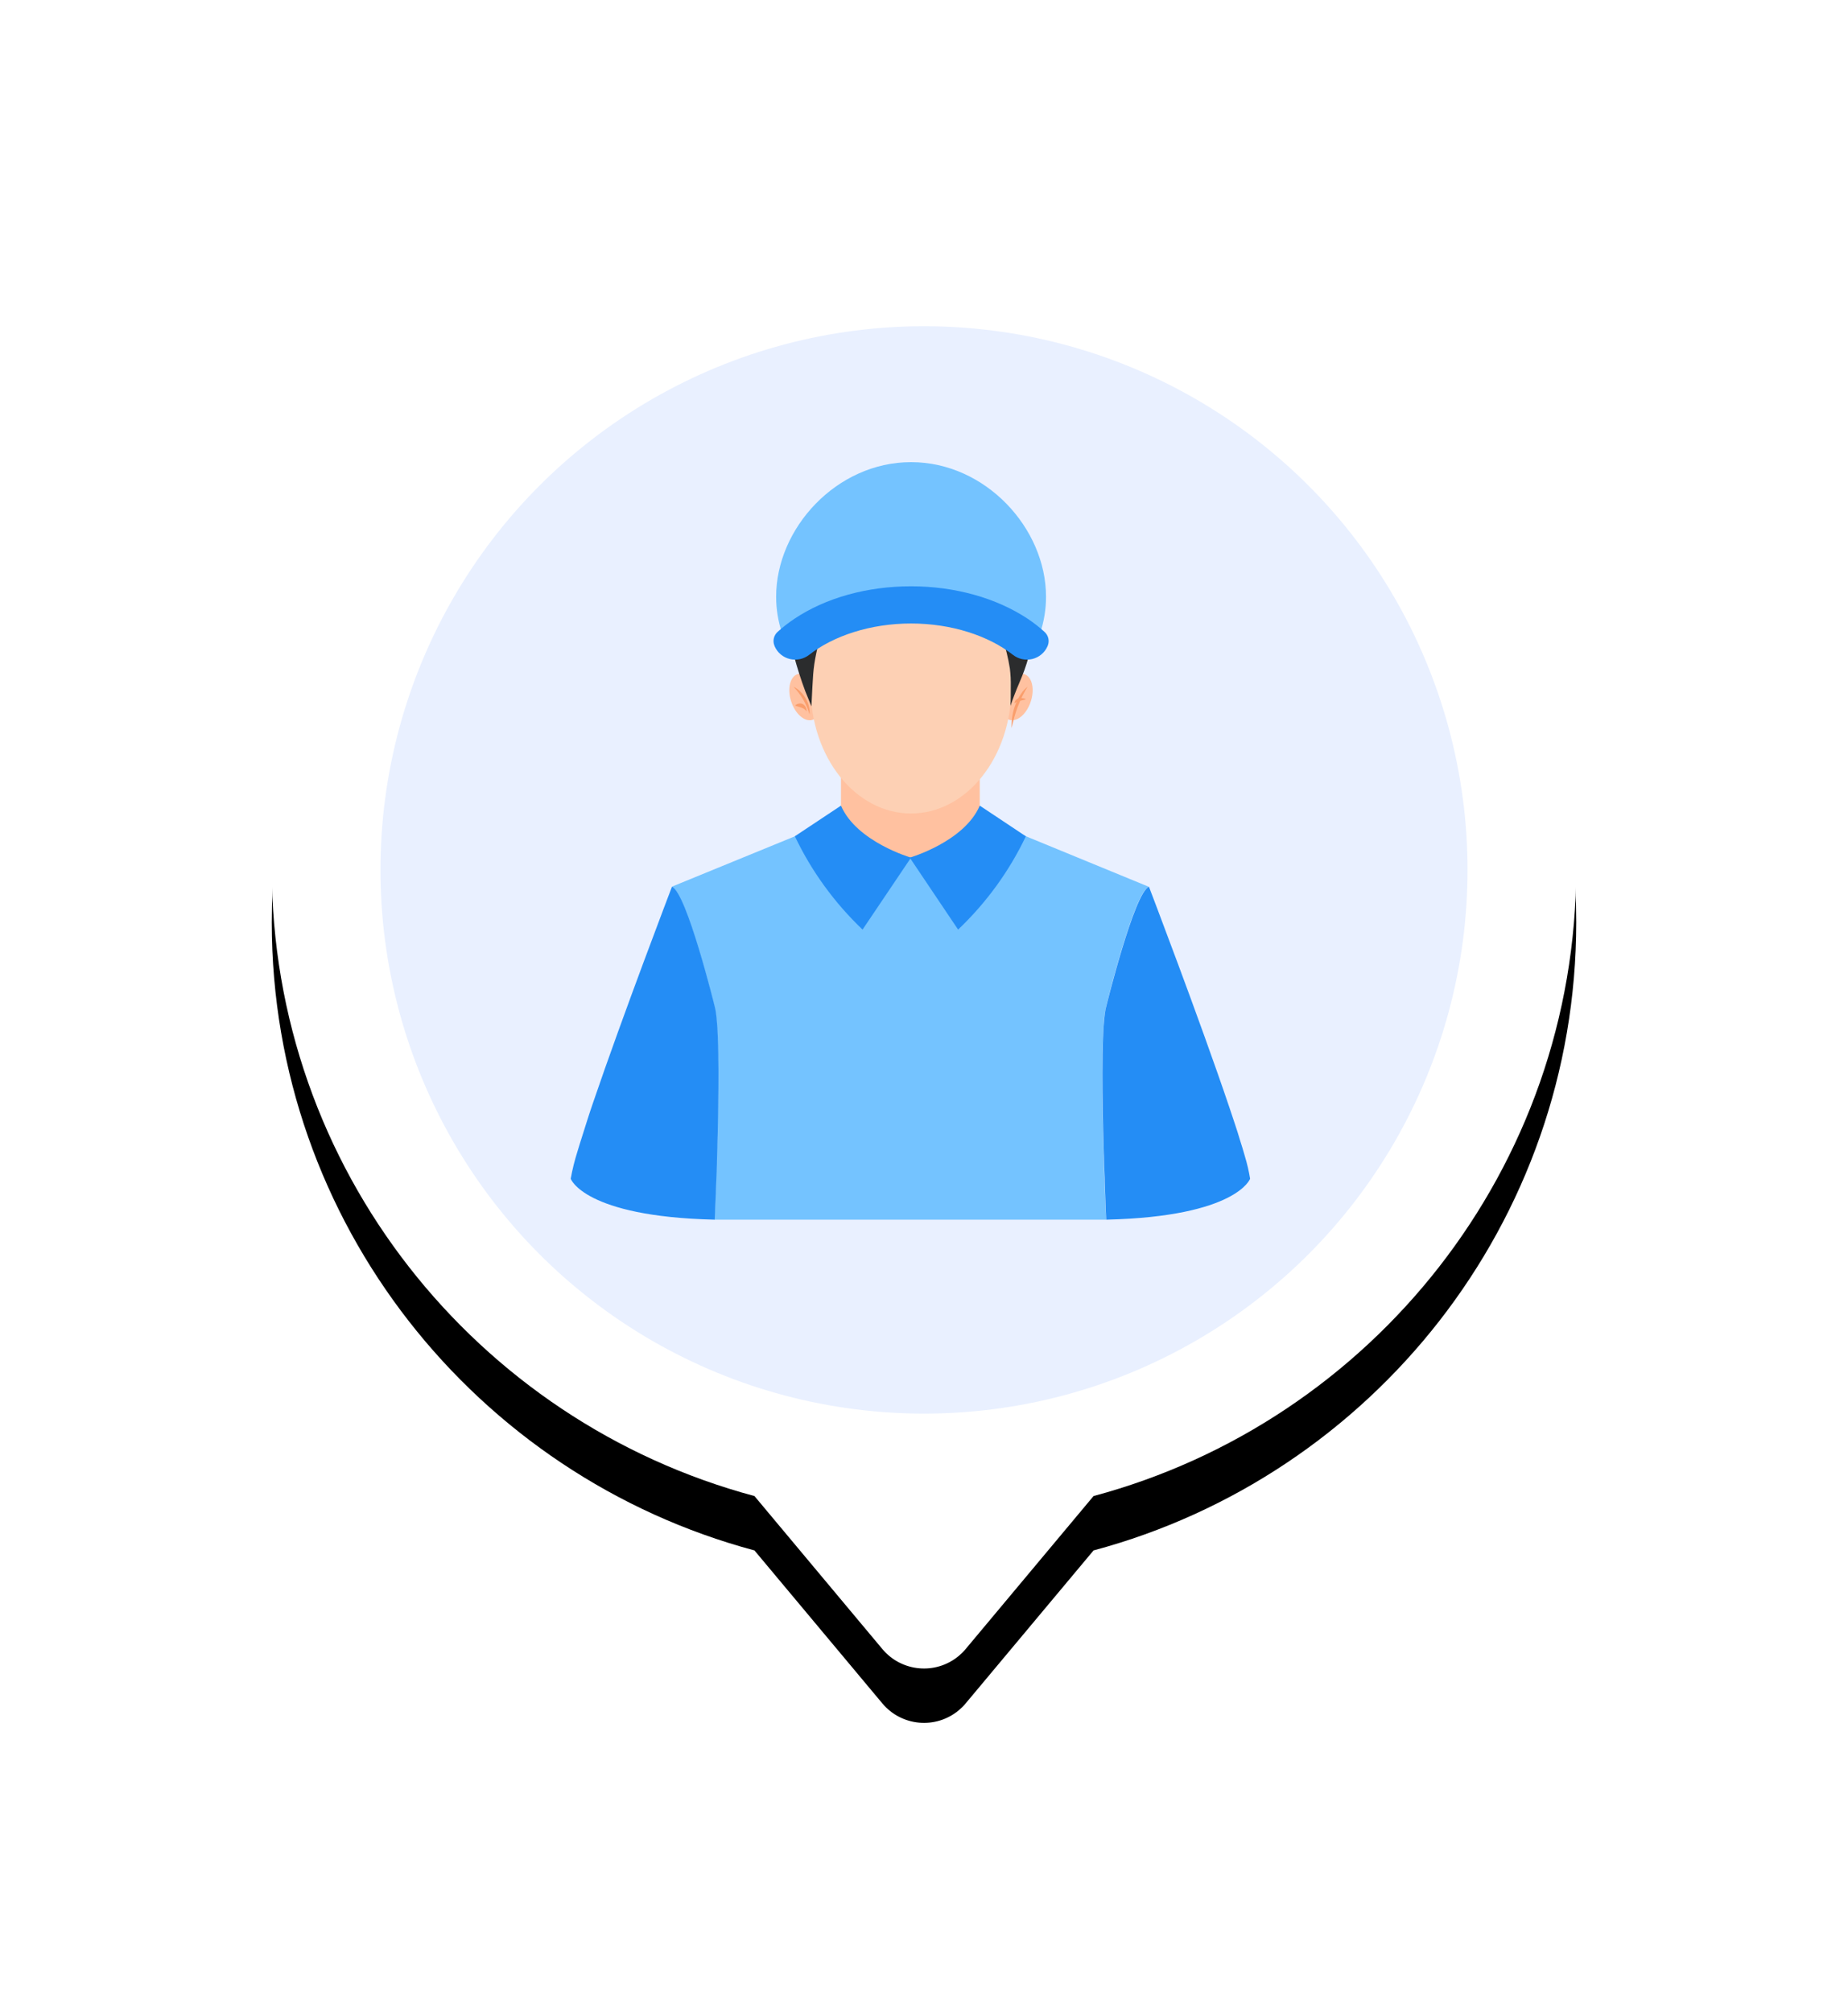 <?xml version="1.0" encoding="UTF-8"?>
<svg width="68px" height="74px" viewBox="0 0 68 74" version="1.1" xmlns="http://www.w3.org/2000/svg" xmlns:xlink="http://www.w3.org/1999/xlink">
    <title>编组 3备份 5</title>
    <defs>
        <path d="M24,0 C37.255,0 48,10.711 48,23.924 C48,34.986 40.469,44.294 30.239,47.032 L25.534,52.658 C25.458,52.75 25.374,52.834 25.283,52.91 C24.435,53.619 23.174,53.506 22.466,52.658 L22.466,52.658 L17.761,47.032 C7.531,44.294 0,34.986 0,23.924 C0,10.711 10.745,0 24,0 Z" id="path-1"></path>
        <filter x="-33.3%" y="-26.2%" width="166.7%" height="160.0%" filterUnits="objectBoundingBox" id="filter-2">
            <feOffset dx="0" dy="2" in="SourceAlpha" result="shadowOffsetOuter1"></feOffset>
            <feGaussianBlur stdDeviation="5" in="shadowOffsetOuter1" result="shadowBlurOuter1"></feGaussianBlur>
            <feColorMatrix values="0 0 0 0 0   0 0 0 0 0   0 0 0 0 0  0 0 0 0.2 0" type="matrix" in="shadowBlurOuter1"></feColorMatrix>
        </filter>
    </defs>
    <g id="工作台" stroke="none" stroke-width="1" fill="none" fill-rule="evenodd">
        <g id="编组-3备份-5" transform="translate(10, 8)">
            <g id="形状结合">
                <use fill="black" fill-opacity="1" filter="url(#filter-2)" xlink:href="#path-1"></use>
                <use fill="#FFFFFF" fill-rule="evenodd" xlink:href="#path-1"></use>
            </g>
            <circle id="椭圆形" fill="#E9F0FF" cx="24" cy="24" r="20"></circle>
            <g id="环卫工人-男-2" transform="translate(11, 9)" fill-rule="nonzero">
                <g id="环卫工人-男">
                    <polygon id="路径" fill="#FFC1A0" points="9.945 9.263 15.052 9.263 15.052 15.343 9.945 15.343"></polygon>
                    <path d="M16.151,9.481 C16.335,9.536 16.556,9.426 16.731,9.193 C16.906,8.96 17.007,8.638 16.998,8.35 C16.988,8.061 16.869,7.849 16.684,7.794 C16.5,7.739 16.279,7.849 16.104,8.082 C15.93,8.316 15.828,8.637 15.838,8.926 C15.847,9.214 15.967,9.426 16.151,9.481 Z" id="路径" fill="#FFC1A0"></path>
                    <path d="M8.109,8.792 C8.256,9.257 8.607,9.566 8.892,9.481 C9.176,9.395 9.288,8.949 9.141,8.483 C8.993,8.017 8.643,7.709 8.358,7.794 C8.073,7.879 7.962,8.326 8.109,8.792 L8.109,8.792 Z" id="路径" fill="#FFC1A0"></path>
                    <path d="M8.83,8.304 C8.83,10.855 10.483,12.924 12.522,12.924 C14.561,12.924 16.214,10.855 16.214,8.304 C16.214,6.653 15.51,5.128 14.368,4.302 C13.226,3.477 11.818,3.477 10.676,4.302 C9.534,5.128 8.83,6.653 8.83,8.304 L8.83,8.304 Z" id="路径" fill="#FDD0B4"></path>
                    <path d="M15.22,3.085 C15.173,2.979 15.175,2.83 15.138,2.717 C15.045,2.433 14.891,2.171 14.686,1.949 C14.067,1.284 13.15,1.117 12.264,1.188 C11.245,1.283 10.253,1.554 9.333,1.989 C8.823,2.225 8.389,2.532 8.138,3.04 C7.698,3.907 7.751,4.887 7.927,5.81 C8.079,6.7 8.314,7.575 8.63,8.423 L8.858,8.982 C8.915,7.845 8.913,7.632 9.034,7.04 C9.064,6.895 9.101,6.727 9.148,6.515 C9.243,6.105 9.656,5.843 10.08,5.923 C10.88,6.077 11.726,5.8 12.439,5.41 C12.736,5.245 13.067,5.147 13.408,5.125 C13.644,5.109 13.916,5.072 14.122,5.048 C14.238,5.032 14.357,5.032 14.473,5.048 C14.473,5.048 15.581,3.899 15.22,3.085 L15.22,3.085 Z" id="路径" fill="#2B2C2D"></path>
                    <path d="M16.495,8.148 C16.532,8.064 16.567,7.977 16.6,7.895 C16.732,7.574 16.836,7.244 16.912,6.907 C17,6.498 17.077,6.087 17.123,5.674 C17.168,5.26 17.251,4.832 17.165,4.407 C17.054,3.861 16.683,3.514 16.172,3.304 C15.865,3.159 15.529,3.083 15.189,3.083 C15.597,3.702 14.486,5.041 14.486,5.043 C14.604,5.043 14.722,5.057 14.837,5.084 C14.942,5.113 15.041,5.161 15.129,5.224 C15.516,5.498 15.755,6.038 15.88,6.452 C16.004,6.822 16.097,7.202 16.159,7.587 C16.187,7.814 16.198,8.043 16.193,8.271 C16.193,8.457 16.193,8.796 16.182,8.965 C16.256,8.736 16.398,8.372 16.495,8.148 L16.495,8.148 Z" id="路径" fill="#2B2C2D"></path>
                    <path d="M8.199,8.263 C8.295,8.307 8.381,8.369 8.454,8.444 C8.53,8.517 8.594,8.6 8.646,8.69 C8.752,8.869 8.802,9.075 8.792,9.282 C8.756,9.186 8.73,9.09 8.69,9.001 C8.651,8.911 8.607,8.823 8.558,8.738 C8.457,8.567 8.337,8.407 8.199,8.263 Z" id="路径" fill="#FA9E6C"></path>
                    <path d="M8.257,8.951 C8.294,8.916 8.335,8.895 8.378,8.887 C8.421,8.874 8.466,8.874 8.509,8.887 C8.555,8.902 8.597,8.936 8.63,8.984 C8.664,9.032 8.682,9.099 8.679,9.168 C8.652,9.129 8.619,9.098 8.584,9.076 C8.552,9.057 8.519,9.042 8.486,9.03 L8.377,8.994 C8.338,8.984 8.299,8.974 8.257,8.951 L8.257,8.951 Z M16.811,8.263 C16.676,8.478 16.558,8.716 16.46,8.971 C16.41,9.098 16.366,9.229 16.328,9.364 C16.288,9.497 16.261,9.64 16.224,9.782 C16.214,9.474 16.265,9.167 16.372,8.9 C16.424,8.765 16.488,8.642 16.564,8.533 C16.634,8.422 16.718,8.331 16.811,8.263 L16.811,8.263 Z" id="形状" fill="#FA9E6C"></path>
                    <path d="M16.753,8.724 C16.711,8.74 16.671,8.746 16.634,8.757 L16.525,8.781 C16.491,8.788 16.458,8.799 16.426,8.811 C16.391,8.826 16.359,8.847 16.331,8.873 C16.328,8.827 16.346,8.782 16.381,8.75 C16.413,8.718 16.455,8.695 16.5,8.685 C16.544,8.676 16.589,8.676 16.632,8.685 C16.675,8.689 16.716,8.702 16.753,8.724 L16.753,8.724 Z" id="路径" fill="#FA9E6C"></path>
                    <path d="M21.271,15.62 C20.999,15.726 20.609,16.817 20.282,17.895 C19.955,18.972 19.705,20.008 19.705,20.008 C19.705,20.008 19.696,20.049 19.691,20.071 C19.654,20.247 19.629,20.426 19.619,20.605 C19.619,20.667 19.608,20.73 19.607,20.796 C19.591,21.015 19.582,21.265 19.575,21.535 C19.568,21.805 19.564,22.079 19.564,22.375 L19.564,23.305 C19.587,25.473 19.7,27.862 19.7,27.865 L5.29,27.865 C5.29,27.865 5.4,25.471 5.423,23.305 L5.423,22.375 C5.423,22.074 5.423,21.797 5.413,21.535 C5.402,21.274 5.397,21.022 5.383,20.796 C5.383,20.73 5.374,20.667 5.369,20.605 C5.359,20.426 5.335,20.247 5.299,20.071 C5.299,20.049 5.288,20.027 5.283,20.008 C5.277,19.989 5.026,18.965 4.701,17.895 C4.376,16.824 3.985,15.726 3.713,15.62 L9.273,13.344 L10.963,14.712 L12.118,14.531 L12.469,14.543 L12.536,14.543 L12.888,14.531 L14.041,14.712 L15.732,13.344 L21.271,15.62 Z" id="路径" fill="#74C3FF"></path>
                    <path d="M5.415,24.406 C5.415,24.627 5.404,24.846 5.399,25.059 C5.393,25.273 5.388,25.458 5.383,25.648 C5.383,25.875 5.367,26.094 5.362,26.299 C5.328,27.221 5.299,27.865 5.299,27.865 L5.274,27.865 C0.482,27.747 0,26.359 0,26.359 C0.061,26.021 0.144,25.687 0.248,25.359 C0.304,25.169 0.369,24.962 0.441,24.738 C0.496,24.567 0.557,24.377 0.617,24.182 C0.677,23.987 0.751,23.775 0.823,23.561 C1.927,20.321 3.725,15.62 3.725,15.62 C4.267,15.832 5.295,20.008 5.295,20.008 C5.455,20.569 5.455,22.566 5.415,24.406 Z M25,26.359 C25,26.359 24.511,27.747 19.726,27.865 L19.705,27.865 C19.705,27.865 19.679,27.305 19.651,26.482 C19.651,26.279 19.635,26.061 19.628,25.831 C19.628,25.641 19.615,25.444 19.61,25.242 C19.605,25.041 19.598,24.811 19.593,24.589 C19.549,22.708 19.543,20.588 19.709,20.008 C19.709,20.008 20.737,15.832 21.278,15.62 C21.278,15.62 23.142,20.492 24.237,23.736 C24.311,23.951 24.379,24.158 24.444,24.357 C24.51,24.555 24.569,24.738 24.62,24.914 C24.692,25.14 24.756,25.348 24.808,25.535 C24.89,25.805 24.954,26.081 25,26.359 L25,26.359 Z" id="形状" fill="#248DF5"></path>
                    <path d="M6.272,27.924 L6.051,27.924 L6.272,27.924 Z" id="路径" fill="#E5E6EB"></path>
                    <path d="M9.945,12.635 L8.248,13.762 C8.858,15.043 9.702,16.207 10.739,17.195 L12.522,14.548 C12.522,14.548 10.516,13.967 9.945,12.635 L9.945,12.635 Z" id="路径" fill="#248DF5"></path>
                    <path d="M15.052,12.635 L16.748,13.763 C16.138,15.045 15.293,16.208 14.255,17.195 L12.476,14.548 C12.476,14.548 14.482,13.967 15.052,12.635 Z" id="路径" fill="#248DF5"></path>
                    <path d="M17.49,4.95 C17.491,5.406 17.417,5.859 17.272,6.293 C17.037,6.053 16.778,5.838 16.497,5.651 C15.426,4.933 13.99,4.615 12.497,4.615 C11.005,4.615 9.623,4.933 8.552,5.651 C8.272,5.838 8.012,6.052 7.777,6.291 C7.632,5.858 7.559,5.406 7.559,4.95 C7.559,2.433 9.783,0 12.524,0 C15.264,0 17.49,2.433 17.49,4.95 L17.49,4.95 Z" id="路径" fill="#74C3FF"></path>
                    <path d="M17.553,6.751 C17.553,6.761 17.544,6.771 17.541,6.78 C17.44,7.01 17.234,7.181 16.984,7.242 C16.734,7.302 16.47,7.244 16.27,7.086 C15.38,6.39 14.018,5.935 12.524,5.935 C11.029,5.935 9.669,6.39 8.779,7.084 C8.58,7.243 8.316,7.302 8.065,7.242 C7.815,7.182 7.609,7.011 7.508,6.78 L7.496,6.749 C7.423,6.57 7.473,6.365 7.621,6.236 C7.812,6.065 8.015,5.907 8.229,5.764 C9.386,4.988 10.912,4.567 12.524,4.567 C14.136,4.567 15.663,4.996 16.82,5.764 C17.035,5.908 17.238,6.066 17.428,6.238 C17.576,6.367 17.626,6.571 17.553,6.751 L17.553,6.751 Z" id="路径" fill="#248DF5"></path>
                </g>
            </g>
        </g>
    </g>
</svg>